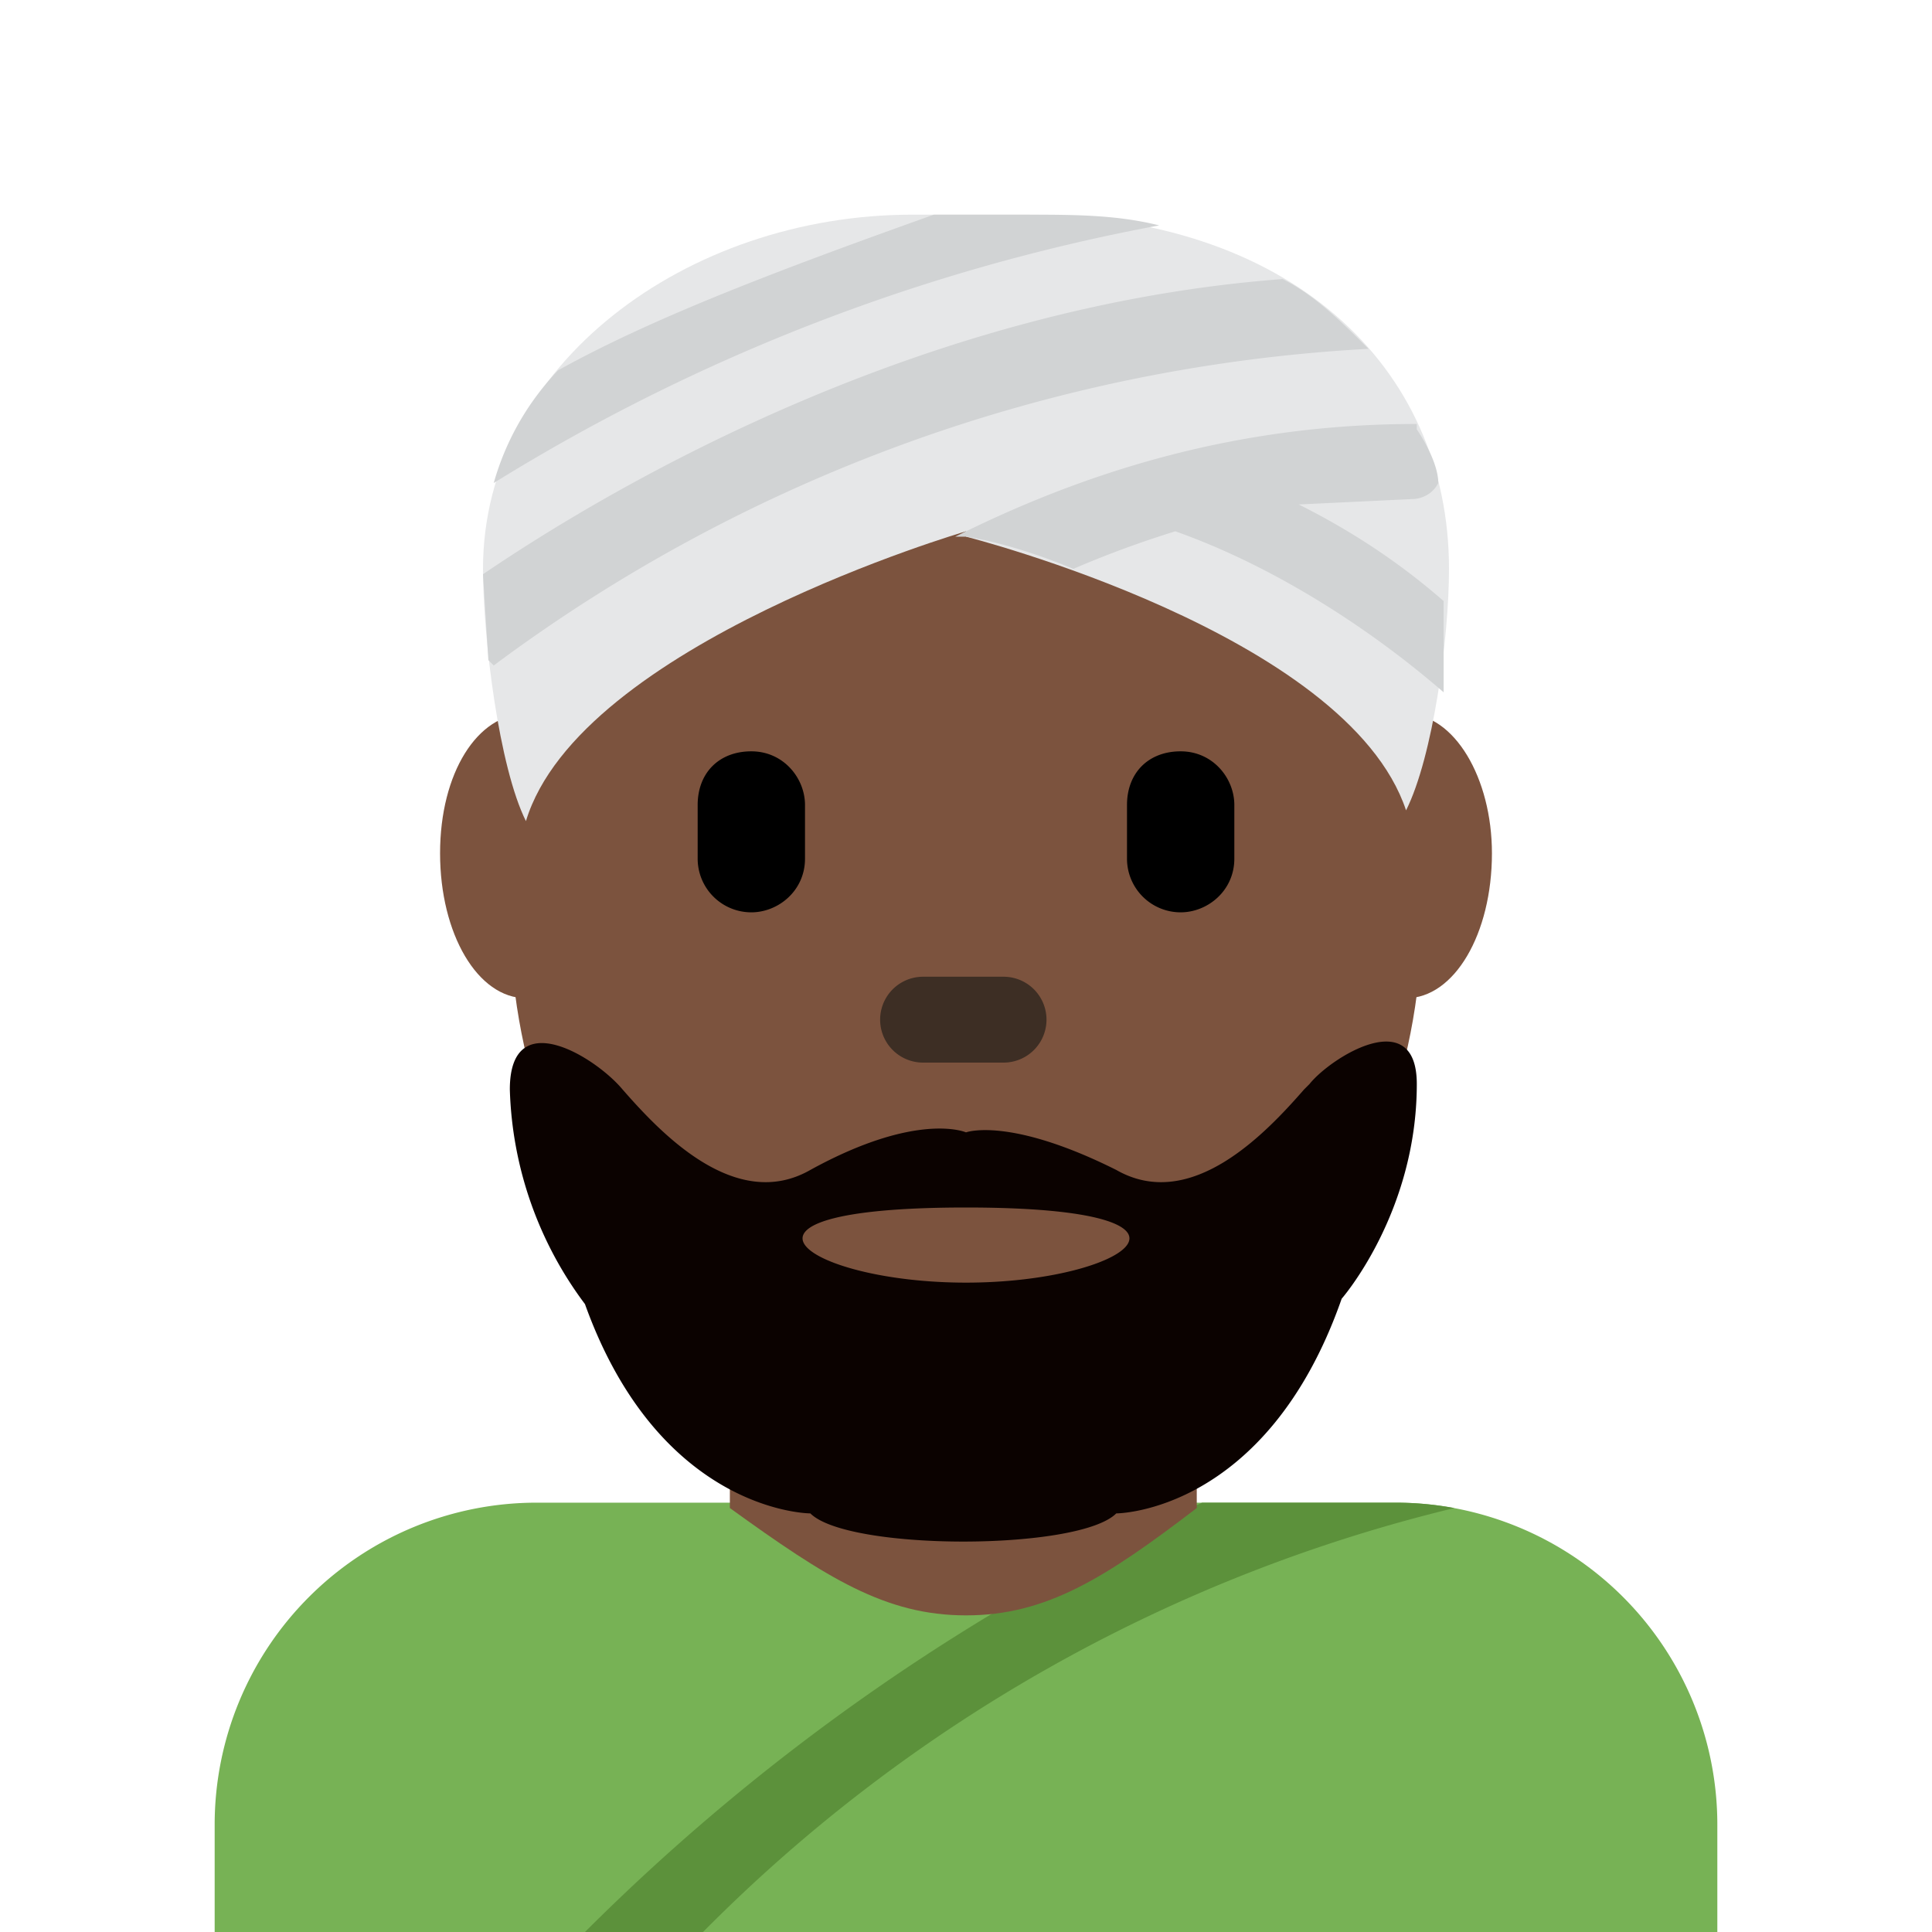 <svg xmlns="http://www.w3.org/2000/svg" viewBox="0 0 36 36"><path fill="#77B255" d="M32 36v-2a6 6 0 0 0-6-6H10a6 6 0 0 0-6 6v2h28z"/><path fill="#5C913B" d="M13.1 36a29.4 29.4 0 0 1 14-7.9A6 6 0 0 0 26 28h-3.6a39.7 39.7 0 0 0-11.5 8h2.2z"/><path fill="#7C533E" d="M13.6 28.1c1.8 1.3 2.9 2 4.4 2 1.5 0 2.6-.7 4.3-2v-3.8h-8.7V28zm-2.2-12.2c0 1.5-.7 2.7-1.6 2.7s-1.6-1.2-1.6-2.7.7-2.6 1.6-2.6c.9 0 1.6 1.2 1.6 2.6m16.4 0c0 1.5-.7 2.7-1.6 2.7-1 0-1.7-1.2-1.7-2.7s.8-2.6 1.7-2.6c.9 0 1.6 1.2 1.6 2.6"/><path fill="#7C533E" d="M9.5 17c0-5.6 3.7-11 8.4-11s8.6 5.4 8.6 11c0 5.5-3.8 10-8.5 10s-8.5-4.5-8.5-10"/><path d="M14 17a1 1 0 0 1-1-1v-1c0-.6.4-1 1-1s1 .5 1 1v1c0 .6-.5 1-1 1m8 0a1 1 0 0 1-1-1v-1c0-.6.4-1 1-1s1 .5 1 1v1c0 .6-.5 1-1 1"/><path fill="#3D2E24" d="M18.7 19.8h-1.5a.8.8 0 0 1 0-1.6h1.5a.8.8 0 0 1 0 1.6"/><path fill="#0B0200" d="M24.3 20.3c-.7.8-2.1 2.3-3.5 1.5-2-1-2.8-.7-2.8-.7s-.9-.4-2.9.7c-1.4.8-2.8-.7-3.5-1.5-.5-.6-2.1-1.6-2.1 0a7 7 0 0 0 1.4 4c1.4 3.9 4.2 3.9 4.2 3.9.7.7 5 .7 5.7 0 0 0 2.8 0 4.2-4 0 0 1.4-1.6 1.4-4 0-1.5-1.6-.5-2 0zM18 23.9c-3 0-5-1.4 0-1.4s3 1.4 0 1.4z"/><path fill="#E6E7E8" d="M18 10s7.1 1.8 8.2 5.1c.5-1 .8-3.2.8-4.5C27 6.8 24 4 19.1 4H17c-4.2 0-8 2.8-8 6.6 0 1.3.3 3.7.8 4.7 1-3.3 8.2-5.4 8.2-5.4z"/><path fill="#D1D3D4" d="M24.2 9.4l2.1-.1c.2 0 .4-.1.5-.3 0-.3-.2-.7-.4-1v-.1c-3 0-5.8.7-8.6 2.1h.2s.8.1 2 .6a19 19 0 0 1 1.9-.7c1.7.6 3.5 1.7 5 3v-1.7c-.8-.7-1.7-1.3-2.7-1.8zm-15 3a30 30 0 0 1 16.3-5.9c-.5-.5-1-1-1.6-1.3C17.2 5.7 11.5 9 9 10.7l.1 1.6zm0-3.4a36 36 0 0 1 12.4-4.8C20.8 4 20 4 19.1 4h-1.7c-2.8 1-5.2 1.9-7 2.9A5 5 0 0 0 9.2 9z"/></svg>